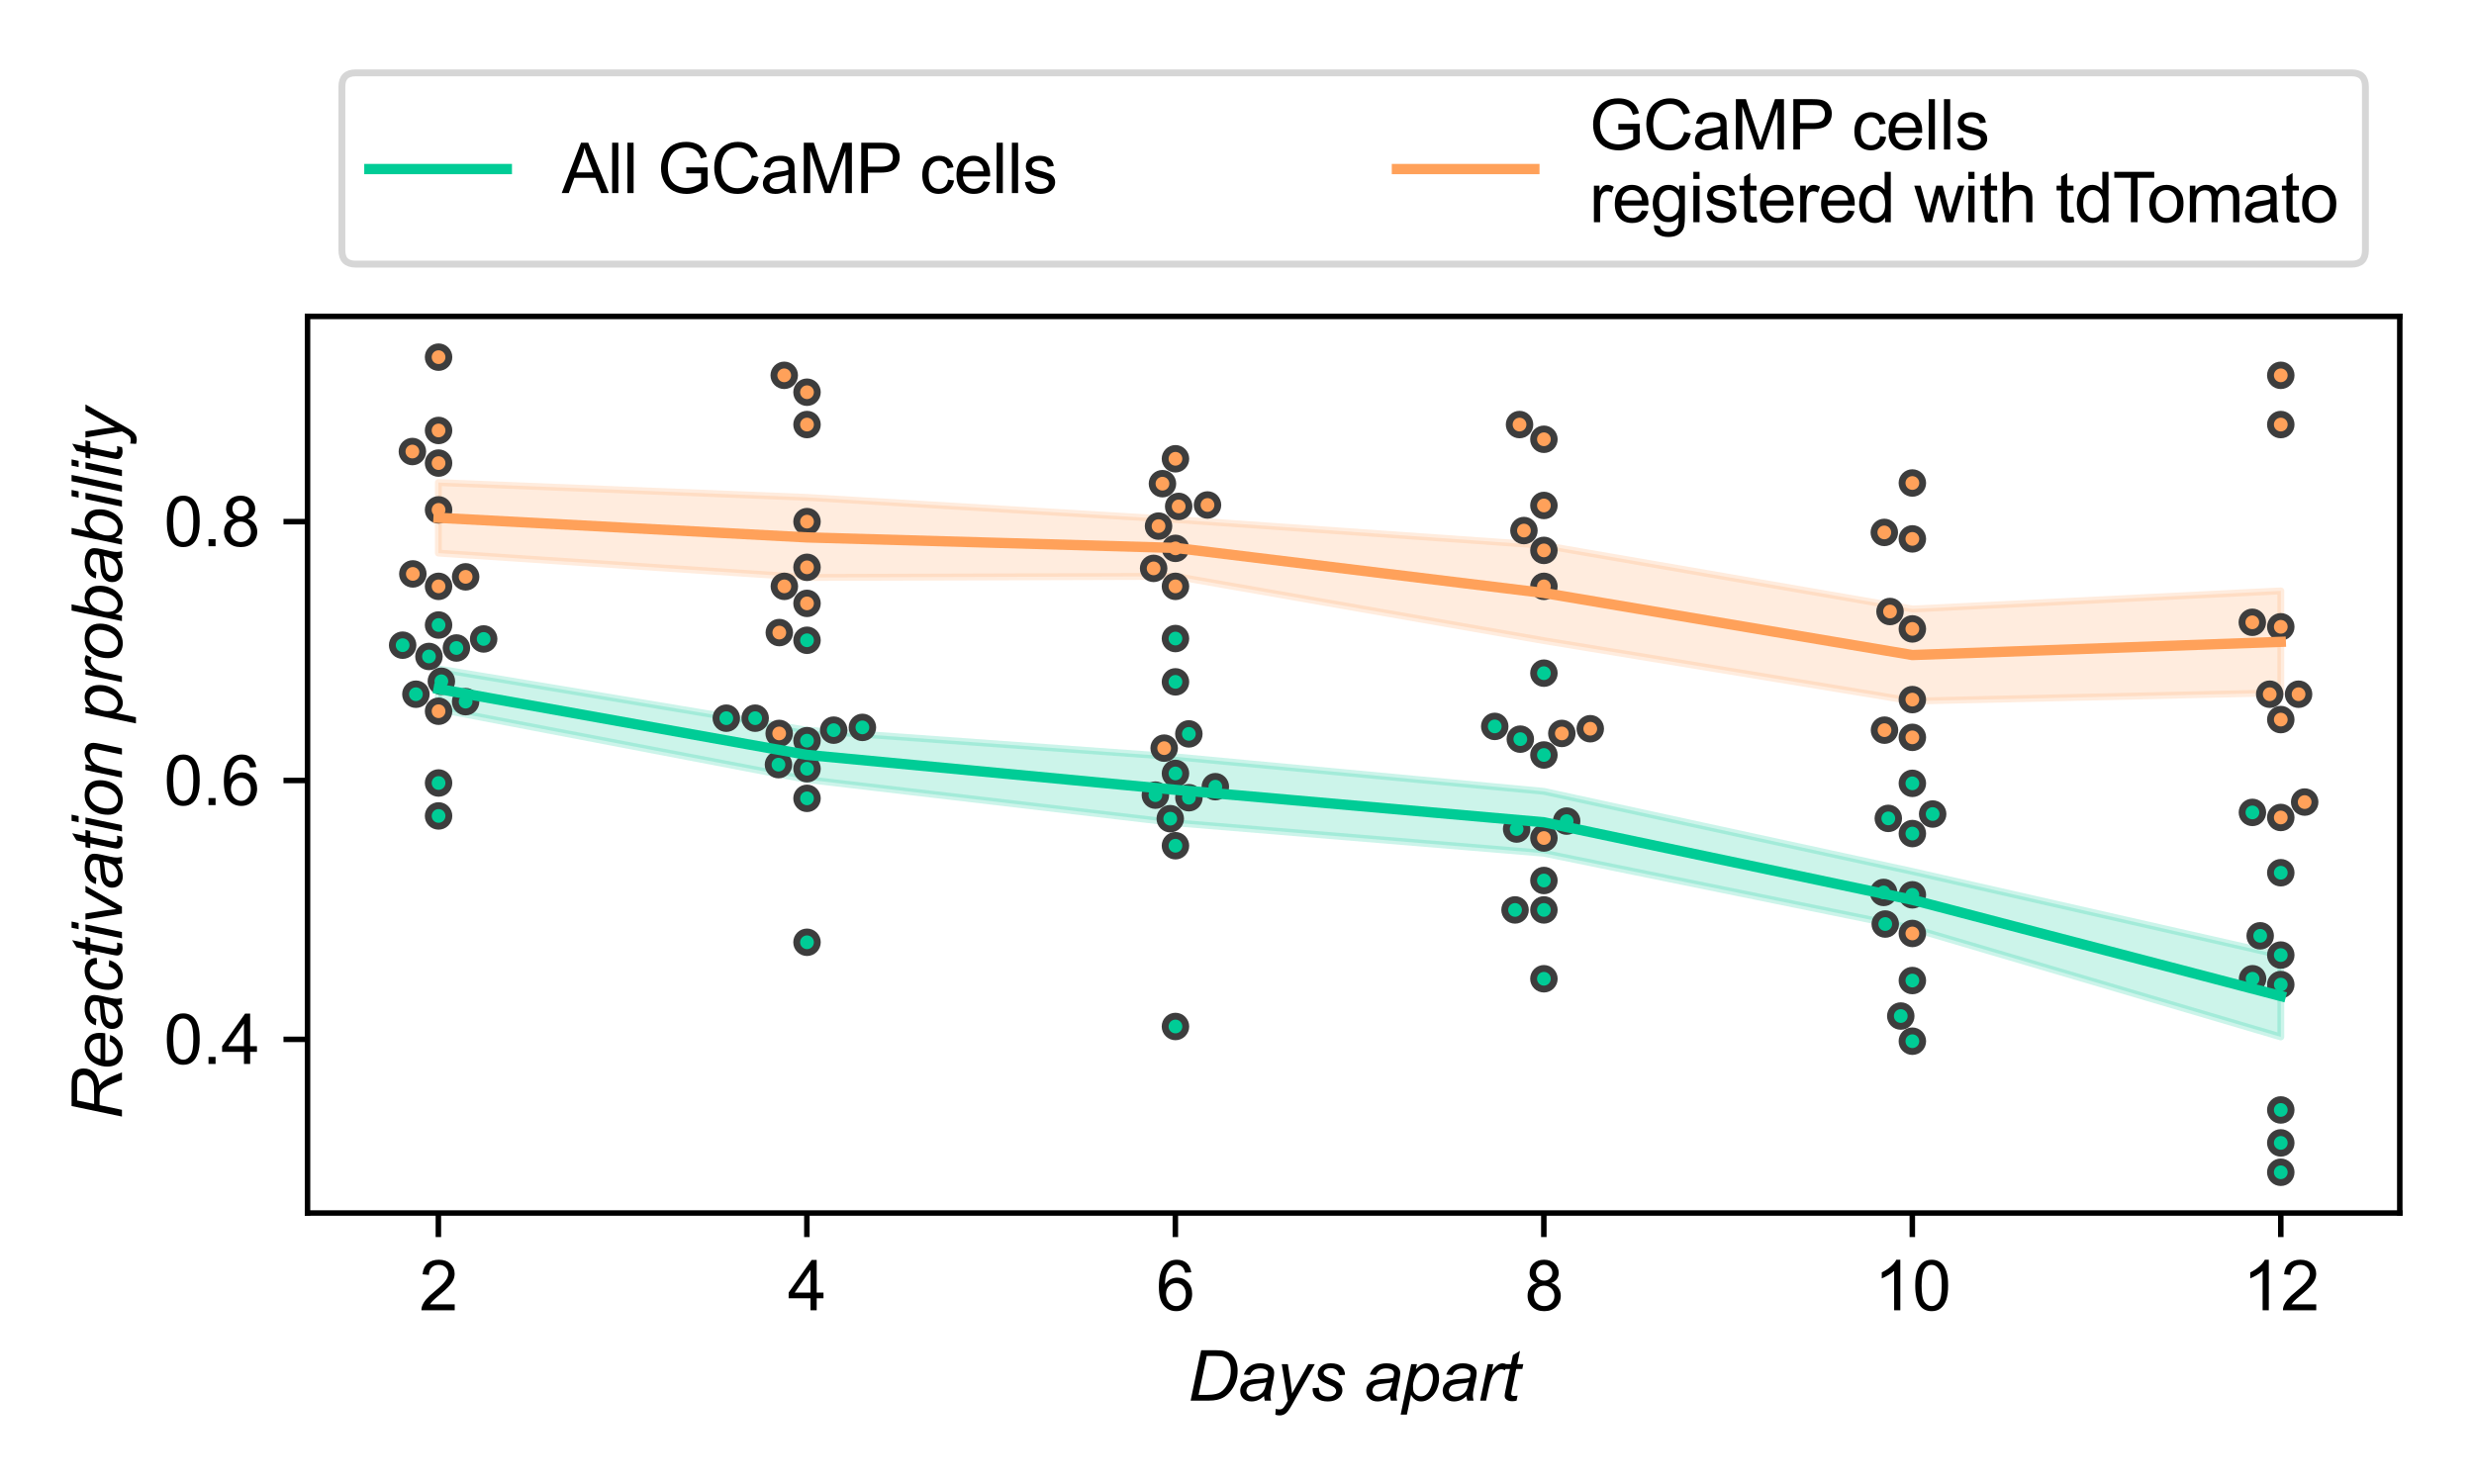 <?xml version="1.0" encoding="utf-8" standalone="no"?>
<!DOCTYPE svg PUBLIC "-//W3C//DTD SVG 1.1//EN"
  "http://www.w3.org/Graphics/SVG/1.1/DTD/svg11.dtd">
<svg xmlns:xlink="http://www.w3.org/1999/xlink" width="360pt" height="216pt" viewBox="0 0 360 216" xmlns="http://www.w3.org/2000/svg" version="1.1">
 <defs>
  <style type="text/css">*{stroke-linejoin: round; stroke-linecap: butt}</style>
 </defs>
 <g id="figure_1">
  <g id="patch_1">
   <path d="M 0 216 
L 360 216 
L 360 0 
L 0 0 
z
" style="fill: #ffffff"/>
  </g>
  <g id="axes_1">
   <g id="patch_2">
    <path d="M 44.75 176.56 
L 349.2 176.56 
L 349.2 46.053 
L 44.75 46.053 
z
" style="fill: #ffffff"/>
   </g>
   <g id="PolyCollection_1">
    <defs>
     <path id="m5d6a34b072" d="M 63.79 -118.649 
L 63.79 -112.79 
L 117.41 -102.536 
L 171.029 -96.237 
L 224.649 -91.809 
L 278.268 -80.891 
L 331.888 -65.073 
L 331.888 -76.97 
L 331.888 -76.97 
L 278.268 -89.161 
L 224.649 -100.816 
L 171.029 -105.843 
L 117.41 -109.712 
L 63.79 -118.649 
z
" style="stroke: #00cc96; stroke-opacity: 0.2"/>
    </defs>
    <g clip-path="url(#paea0cabdf3)">
     <use xlink:href="#m5d6a34b072" x="0" y="216" style="fill: #00cc96; fill-opacity: 0.2; stroke: #00cc96; stroke-opacity: 0.2"/>
    </g>
   </g>
   <g id="PolyCollection_2">
    <defs>
     <path id="mbd384e8438" d="M 63.79 -145.764 
L 63.79 -135.494 
L 117.41 -131.948 
L 171.029 -132.115 
L 224.649 -122.752 
L 278.268 -113.957 
L 331.888 -115.163 
L 331.888 -129.994 
L 331.888 -129.994 
L 278.268 -127.359 
L 224.649 -136.629 
L 171.029 -140.385 
L 117.41 -143.605 
L 63.79 -145.764 
z
" style="stroke: #ffa15a; stroke-opacity: 0.2"/>
    </defs>
    <g clip-path="url(#paea0cabdf3)">
     <use xlink:href="#mbd384e8438" x="0" y="216" style="fill: #ffa15a; fill-opacity: 0.2; stroke: #ffa15a; stroke-opacity: 0.2"/>
    </g>
   </g>
   <g id="matplotlib.axis_1">
    <g id="xtick_1">
     <g id="line2d_1">
      <defs>
       <path id="m34dd426701" d="M 0 0 
L 0 3.5 
" style="stroke: #000000; stroke-width: 0.8"/>
      </defs>
      <g>
       <use xlink:href="#m34dd426701" x="63.79" y="176.56" style="stroke: #000000; stroke-width: 0.8"/>
      </g>
     </g>
     <g id="text_1">
      <!-- 2 -->
      <g transform="translate(61.01 190.718) scale(0.1 -0.1)">
       <defs>
        <path id="ArialMT-32" d="M 3222 541 
L 3222 0 
L 194 0 
Q 188 203 259 391 
Q 375 700 629 1000 
Q 884 1300 1366 1694 
Q 2113 2306 2375 2664 
Q 2638 3022 2638 3341 
Q 2638 3675 2398 3904 
Q 2159 4134 1775 4134 
Q 1369 4134 1125 3890 
Q 881 3647 878 3216 
L 300 3275 
Q 359 3922 746 4261 
Q 1134 4600 1788 4600 
Q 2447 4600 2831 4234 
Q 3216 3869 3216 3328 
Q 3216 3053 3103 2787 
Q 2991 2522 2730 2228 
Q 2469 1934 1863 1422 
Q 1356 997 1212 845 
Q 1069 694 975 541 
L 3222 541 
z
" transform="scale(0.016)"/>
       </defs>
       <use xlink:href="#ArialMT-32"/>
      </g>
     </g>
    </g>
    <g id="xtick_2">
     <g id="line2d_2">
      <g>
       <use xlink:href="#m34dd426701" x="117.41" y="176.56" style="stroke: #000000; stroke-width: 0.8"/>
      </g>
     </g>
     <g id="text_2">
      <!-- 4 -->
      <g transform="translate(114.629 190.718) scale(0.1 -0.1)">
       <defs>
        <path id="ArialMT-34" d="M 2069 0 
L 2069 1097 
L 81 1097 
L 81 1613 
L 2172 4581 
L 2631 4581 
L 2631 1613 
L 3250 1613 
L 3250 1097 
L 2631 1097 
L 2631 0 
L 2069 0 
z
M 2069 1613 
L 2069 3678 
L 634 1613 
L 2069 1613 
z
" transform="scale(0.016)"/>
       </defs>
       <use xlink:href="#ArialMT-34"/>
      </g>
     </g>
    </g>
    <g id="xtick_3">
     <g id="line2d_3">
      <g>
       <use xlink:href="#m34dd426701" x="171.029" y="176.56" style="stroke: #000000; stroke-width: 0.8"/>
      </g>
     </g>
     <g id="text_3">
      <!-- 6 -->
      <g transform="translate(168.249 190.718) scale(0.1 -0.1)">
       <defs>
        <path id="ArialMT-36" d="M 3184 3459 
L 2625 3416 
Q 2550 3747 2413 3897 
Q 2184 4138 1850 4138 
Q 1581 4138 1378 3988 
Q 1113 3794 959 3422 
Q 806 3050 800 2363 
Q 1003 2672 1297 2822 
Q 1591 2972 1913 2972 
Q 2475 2972 2870 2558 
Q 3266 2144 3266 1488 
Q 3266 1056 3080 686 
Q 2894 316 2569 119 
Q 2244 -78 1831 -78 
Q 1128 -78 684 439 
Q 241 956 241 2144 
Q 241 3472 731 4075 
Q 1159 4600 1884 4600 
Q 2425 4600 2770 4297 
Q 3116 3994 3184 3459 
z
M 888 1484 
Q 888 1194 1011 928 
Q 1134 663 1356 523 
Q 1578 384 1822 384 
Q 2178 384 2434 671 
Q 2691 959 2691 1453 
Q 2691 1928 2437 2201 
Q 2184 2475 1800 2475 
Q 1419 2475 1153 2201 
Q 888 1928 888 1484 
z
" transform="scale(0.016)"/>
       </defs>
       <use xlink:href="#ArialMT-36"/>
      </g>
     </g>
    </g>
    <g id="xtick_4">
     <g id="line2d_4">
      <g>
       <use xlink:href="#m34dd426701" x="224.649" y="176.56" style="stroke: #000000; stroke-width: 0.8"/>
      </g>
     </g>
     <g id="text_4">
      <!-- 8 -->
      <g transform="translate(221.868 190.718) scale(0.1 -0.1)">
       <defs>
        <path id="ArialMT-38" d="M 1131 2484 
Q 781 2613 612 2850 
Q 444 3088 444 3419 
Q 444 3919 803 4259 
Q 1163 4600 1759 4600 
Q 2359 4600 2725 4251 
Q 3091 3903 3091 3403 
Q 3091 3084 2923 2848 
Q 2756 2613 2416 2484 
Q 2838 2347 3058 2040 
Q 3278 1734 3278 1309 
Q 3278 722 2862 322 
Q 2447 -78 1769 -78 
Q 1091 -78 675 323 
Q 259 725 259 1325 
Q 259 1772 486 2073 
Q 713 2375 1131 2484 
z
M 1019 3438 
Q 1019 3113 1228 2906 
Q 1438 2700 1772 2700 
Q 2097 2700 2305 2904 
Q 2513 3109 2513 3406 
Q 2513 3716 2298 3927 
Q 2084 4138 1766 4138 
Q 1444 4138 1231 3931 
Q 1019 3725 1019 3438 
z
M 838 1322 
Q 838 1081 952 856 
Q 1066 631 1291 507 
Q 1516 384 1775 384 
Q 2178 384 2440 643 
Q 2703 903 2703 1303 
Q 2703 1709 2433 1975 
Q 2163 2241 1756 2241 
Q 1359 2241 1098 1978 
Q 838 1716 838 1322 
z
" transform="scale(0.016)"/>
       </defs>
       <use xlink:href="#ArialMT-38"/>
      </g>
     </g>
    </g>
    <g id="xtick_5">
     <g id="line2d_5">
      <g>
       <use xlink:href="#m34dd426701" x="278.268" y="176.56" style="stroke: #000000; stroke-width: 0.8"/>
      </g>
     </g>
     <g id="text_5">
      <!-- 10 -->
      <g transform="translate(272.707 190.718) scale(0.1 -0.1)">
       <defs>
        <path id="ArialMT-31" d="M 2384 0 
L 1822 0 
L 1822 3584 
Q 1619 3391 1289 3197 
Q 959 3003 697 2906 
L 697 3450 
Q 1169 3672 1522 3987 
Q 1875 4303 2022 4600 
L 2384 4600 
L 2384 0 
z
" transform="scale(0.016)"/>
        <path id="ArialMT-30" d="M 266 2259 
Q 266 3072 433 3567 
Q 600 4063 929 4331 
Q 1259 4600 1759 4600 
Q 2128 4600 2406 4451 
Q 2684 4303 2865 4023 
Q 3047 3744 3150 3342 
Q 3253 2941 3253 2259 
Q 3253 1453 3087 958 
Q 2922 463 2592 192 
Q 2263 -78 1759 -78 
Q 1097 -78 719 397 
Q 266 969 266 2259 
z
M 844 2259 
Q 844 1131 1108 757 
Q 1372 384 1759 384 
Q 2147 384 2411 759 
Q 2675 1134 2675 2259 
Q 2675 3391 2411 3762 
Q 2147 4134 1753 4134 
Q 1366 4134 1134 3806 
Q 844 3388 844 2259 
z
" transform="scale(0.016)"/>
       </defs>
       <use xlink:href="#ArialMT-31"/>
       <use xlink:href="#ArialMT-30" x="55.615"/>
      </g>
     </g>
    </g>
    <g id="xtick_6">
     <g id="line2d_6">
      <g>
       <use xlink:href="#m34dd426701" x="331.888" y="176.56" style="stroke: #000000; stroke-width: 0.8"/>
      </g>
     </g>
     <g id="text_6">
      <!-- 12 -->
      <g transform="translate(326.327 190.718) scale(0.1 -0.1)">
       <use xlink:href="#ArialMT-31"/>
       <use xlink:href="#ArialMT-32" x="55.615"/>
      </g>
     </g>
    </g>
    <g id="text_7">
     <!-- Days apart -->
     <g transform="translate(172.799 203.863) scale(0.1 -0.1)">
      <defs>
       <path id="Arial-ItalicMT-44" d="M 284 0 
L 1241 4581 
L 2622 4581 
Q 3119 4581 3381 4509 
Q 3756 4413 4022 4164 
Q 4288 3916 4422 3544 
Q 4556 3172 4556 2709 
Q 4556 2156 4389 1701 
Q 4222 1247 3951 901 
Q 3681 556 3386 361 
Q 3091 166 2688 72 
Q 2381 0 1934 0 
L 284 0 
z
M 1006 519 
L 1731 519 
Q 2222 519 2603 609 
Q 2841 666 3009 775 
Q 3231 916 3413 1147 
Q 3650 1453 3792 1845 
Q 3934 2238 3934 2738 
Q 3934 3294 3740 3592 
Q 3547 3891 3247 3988 
Q 3025 4059 2556 4059 
L 1747 4059 
L 1006 519 
z
" transform="scale(0.016)"/>
       <path id="Arial-ItalicMT-61" d="M 2450 413 
Q 2156 159 1884 42 
Q 1613 -75 1303 -75 
Q 844 -75 562 195 
Q 281 466 281 888 
Q 281 1166 407 1380 
Q 534 1594 743 1723 
Q 953 1853 1256 1909 
Q 1447 1947 1980 1969 
Q 2513 1991 2744 2081 
Q 2809 2313 2809 2466 
Q 2809 2663 2666 2775 
Q 2469 2931 2091 2931 
Q 1734 2931 1507 2773 
Q 1281 2616 1178 2325 
L 606 2375 
Q 781 2869 1161 3131 
Q 1541 3394 2119 3394 
Q 2734 3394 3094 3100 
Q 3369 2881 3369 2531 
Q 3369 2266 3291 1916 
L 3106 1091 
Q 3019 697 3019 450 
Q 3019 294 3088 0 
L 2516 0 
Q 2469 163 2450 413 
z
M 2659 1681 
Q 2541 1634 2405 1609 
Q 2269 1584 1950 1556 
Q 1456 1513 1253 1445 
Q 1050 1378 947 1231 
Q 844 1084 844 906 
Q 844 669 1008 516 
Q 1172 363 1475 363 
Q 1756 363 2015 511 
Q 2275 659 2425 925 
Q 2575 1191 2659 1681 
z
" transform="scale(0.016)"/>
       <path id="Arial-ItalicMT-79" d="M 0 -1281 
L 34 -750 
Q 209 -800 375 -800 
Q 547 -800 653 -722 
Q 791 -619 953 -334 
L 1134 -9 
L 581 3319 
L 1138 3319 
L 1388 1641 
Q 1463 1144 1516 647 
L 3000 3319 
L 3591 3319 
L 1475 -441 
Q 1169 -991 931 -1169 
Q 694 -1347 384 -1347 
Q 188 -1347 0 -1281 
z
" transform="scale(0.016)"/>
       <path id="Arial-ItalicMT-73" d="M 266 1134 
L 831 1169 
Q 831 925 906 753 
Q 981 581 1182 472 
Q 1384 363 1653 363 
Q 2028 363 2215 513 
Q 2403 663 2403 866 
Q 2403 1013 2291 1144 
Q 2175 1275 1726 1467 
Q 1278 1659 1153 1738 
Q 944 1866 837 2039 
Q 731 2213 731 2438 
Q 731 2831 1043 3112 
Q 1356 3394 1919 3394 
Q 2544 3394 2870 3105 
Q 3197 2816 3209 2344 
L 2656 2306 
Q 2644 2606 2444 2781 
Q 2244 2956 1878 2956 
Q 1584 2956 1421 2822 
Q 1259 2688 1259 2531 
Q 1259 2375 1400 2256 
Q 1494 2175 1884 2006 
Q 2534 1725 2703 1563 
Q 2972 1303 2972 931 
Q 2972 684 2820 446 
Q 2669 209 2358 67 
Q 2047 -75 1625 -75 
Q 1050 -75 647 209 
Q 244 494 266 1134 
z
" transform="scale(0.016)"/>
       <path id="Arial-ItalicMT-20" transform="scale(0.016)"/>
       <path id="Arial-ItalicMT-70" d="M -66 -1272 
L 894 3319 
L 1416 3319 
L 1319 2856 
Q 1609 3159 1839 3276 
Q 2069 3394 2325 3394 
Q 2800 3394 3112 3048 
Q 3425 2703 3425 2059 
Q 3425 1541 3253 1114 
Q 3081 688 2831 428 
Q 2581 169 2325 47 
Q 2069 -75 1800 -75 
Q 1203 -75 875 531 
L 500 -1272 
L -66 -1272 
z
M 1053 1356 
Q 1053 984 1106 841 
Q 1184 638 1362 513 
Q 1541 388 1775 388 
Q 2263 388 2563 936 
Q 2863 1484 2863 2056 
Q 2863 2478 2661 2708 
Q 2459 2938 2159 2938 
Q 1944 2938 1759 2823 
Q 1575 2709 1417 2482 
Q 1259 2256 1156 1928 
Q 1053 1600 1053 1356 
z
" transform="scale(0.016)"/>
       <path id="Arial-ItalicMT-72" d="M 213 0 
L 906 3319 
L 1406 3319 
L 1266 2641 
Q 1522 3025 1767 3209 
Q 2013 3394 2269 3394 
Q 2438 3394 2684 3272 
L 2453 2747 
Q 2306 2853 2131 2853 
Q 1834 2853 1521 2522 
Q 1209 2191 1031 1331 
L 750 0 
L 213 0 
z
" transform="scale(0.016)"/>
       <path id="Arial-ItalicMT-74" d="M 1534 459 
L 1441 -3 
Q 1238 -56 1047 -56 
Q 709 -56 509 109 
Q 359 234 359 450 
Q 359 559 441 953 
L 844 2881 
L 397 2881 
L 488 3319 
L 934 3319 
L 1106 4134 
L 1753 4525 
L 1500 3319 
L 2056 3319 
L 1963 2881 
L 1409 2881 
L 1025 1047 
Q 953 697 953 628 
Q 953 528 1011 475 
Q 1069 422 1200 422 
Q 1388 422 1534 459 
z
" transform="scale(0.016)"/>
      </defs>
      <use xlink:href="#Arial-ItalicMT-44"/>
      <use xlink:href="#Arial-ItalicMT-61" x="72.217"/>
      <use xlink:href="#Arial-ItalicMT-79" x="127.832"/>
      <use xlink:href="#Arial-ItalicMT-73" x="177.832"/>
      <use xlink:href="#Arial-ItalicMT-20" x="227.832"/>
      <use xlink:href="#Arial-ItalicMT-61" x="255.615"/>
      <use xlink:href="#Arial-ItalicMT-70" x="311.23"/>
      <use xlink:href="#Arial-ItalicMT-61" x="366.846"/>
      <use xlink:href="#Arial-ItalicMT-72" x="422.461"/>
      <use xlink:href="#Arial-ItalicMT-74" x="455.762"/>
     </g>
    </g>
   </g>
   <g id="matplotlib.axis_2">
    <g id="ytick_1">
     <g id="line2d_7">
      <defs>
       <path id="ma354100391" d="M 0 0 
L -3.5 0 
" style="stroke: #000000; stroke-width: 0.8"/>
      </defs>
      <g>
       <use xlink:href="#ma354100391" x="44.75" y="151.28" style="stroke: #000000; stroke-width: 0.8"/>
      </g>
     </g>
     <g id="text_8">
      <!-- 0.4 -->
      <g transform="translate(23.85 154.859) scale(0.1 -0.1)">
       <defs>
        <path id="ArialMT-2e" d="M 581 0 
L 581 641 
L 1222 641 
L 1222 0 
L 581 0 
z
" transform="scale(0.016)"/>
       </defs>
       <use xlink:href="#ArialMT-30"/>
       <use xlink:href="#ArialMT-2e" x="55.615"/>
       <use xlink:href="#ArialMT-34" x="83.398"/>
      </g>
     </g>
    </g>
    <g id="ytick_2">
     <g id="line2d_8">
      <g>
       <use xlink:href="#ma354100391" x="44.75" y="113.603" style="stroke: #000000; stroke-width: 0.8"/>
      </g>
     </g>
     <g id="text_9">
      <!-- 0.6 -->
      <g transform="translate(23.85 117.182) scale(0.1 -0.1)">
       <use xlink:href="#ArialMT-30"/>
       <use xlink:href="#ArialMT-2e" x="55.615"/>
       <use xlink:href="#ArialMT-36" x="83.398"/>
      </g>
     </g>
    </g>
    <g id="ytick_3">
     <g id="line2d_9">
      <g>
       <use xlink:href="#ma354100391" x="44.75" y="75.926" style="stroke: #000000; stroke-width: 0.8"/>
      </g>
     </g>
     <g id="text_10">
      <!-- 0.8 -->
      <g transform="translate(23.85 79.505) scale(0.1 -0.1)">
       <use xlink:href="#ArialMT-30"/>
       <use xlink:href="#ArialMT-2e" x="55.615"/>
       <use xlink:href="#ArialMT-38" x="83.398"/>
      </g>
     </g>
    </g>
    <g id="text_11">
     <!-- Reactivation probability -->
     <g transform="translate(17.745 162.998) rotate(-90) scale(0.1 -0.1)">
      <defs>
       <path id="Arial-ItalicMT-52" d="M 300 0 
L 1259 4581 
L 3181 4581 
Q 3750 4581 4044 4486 
Q 4338 4391 4505 4128 
Q 4672 3866 4672 3466 
Q 4672 2906 4306 2537 
Q 3941 2169 3125 2059 
Q 3375 1875 3503 1697 
Q 3791 1294 3966 863 
L 4316 0 
L 3631 0 
L 3303 853 
Q 3125 1316 2897 1653 
Q 2741 1888 2578 1961 
Q 2416 2034 2050 2034 
L 1338 2034 
L 913 0 
L 300 0 
z
M 1441 2531 
L 2288 2531 
Q 2875 2531 3053 2547 
Q 3400 2581 3622 2703 
Q 3844 2825 3966 3031 
Q 4088 3238 4088 3475 
Q 4088 3675 3997 3823 
Q 3906 3972 3759 4025 
Q 3613 4078 3259 4078 
L 1766 4078 
L 1441 2531 
z
" transform="scale(0.016)"/>
       <path id="Arial-ItalicMT-65" d="M 2650 1128 
L 3200 1072 
Q 3081 663 2654 294 
Q 2228 -75 1638 -75 
Q 1269 -75 961 95 
Q 653 266 492 591 
Q 331 916 331 1331 
Q 331 1875 582 2386 
Q 834 2897 1234 3145 
Q 1634 3394 2100 3394 
Q 2694 3394 3048 3025 
Q 3403 2656 3403 2019 
Q 3403 1775 3359 1519 
L 916 1519 
Q 903 1422 903 1344 
Q 903 878 1117 633 
Q 1331 388 1641 388 
Q 1931 388 2212 578 
Q 2494 769 2650 1128 
z
M 1006 1950 
L 2869 1950 
Q 2872 2038 2872 2075 
Q 2872 2500 2659 2726 
Q 2447 2953 2113 2953 
Q 1750 2953 1451 2703 
Q 1153 2453 1006 1950 
z
" transform="scale(0.016)"/>
       <path id="Arial-ItalicMT-63" d="M 2503 1209 
L 3069 1150 
Q 2856 528 2464 226 
Q 2072 -75 1572 -75 
Q 1031 -75 695 275 
Q 359 625 359 1253 
Q 359 1797 575 2322 
Q 791 2847 1192 3120 
Q 1594 3394 2109 3394 
Q 2644 3394 2956 3092 
Q 3269 2791 3269 2294 
L 2713 2256 
Q 2709 2572 2529 2750 
Q 2350 2928 2056 2928 
Q 1716 2928 1466 2712 
Q 1216 2497 1073 2058 
Q 931 1619 931 1213 
Q 931 788 1118 575 
Q 1306 363 1581 363 
Q 1856 363 2107 572 
Q 2359 781 2503 1209 
z
" transform="scale(0.016)"/>
       <path id="Arial-ItalicMT-69" d="M 1016 3941 
L 1150 4581 
L 1713 4581 
L 1578 3941 
L 1016 3941 
z
M 191 0 
L 884 3319 
L 1450 3319 
L 756 0 
L 191 0 
z
" transform="scale(0.016)"/>
       <path id="Arial-ItalicMT-76" d="M 1050 0 
L 506 3319 
L 1056 3319 
L 1341 1491 
Q 1388 1191 1456 513 
Q 1619 866 1872 1322 
L 2981 3319 
L 3578 3319 
L 1678 0 
L 1050 0 
z
" transform="scale(0.016)"/>
       <path id="Arial-ItalicMT-6f" d="M 313 1259 
Q 313 2231 884 2869 
Q 1356 3394 2122 3394 
Q 2722 3394 3089 3019 
Q 3456 2644 3456 2006 
Q 3456 1434 3225 942 
Q 2994 450 2567 187 
Q 2141 -75 1669 -75 
Q 1281 -75 964 90 
Q 647 256 480 559 
Q 313 863 313 1259 
z
M 878 1316 
Q 878 847 1103 605 
Q 1328 363 1675 363 
Q 1856 363 2034 436 
Q 2213 509 2366 659 
Q 2519 809 2626 1001 
Q 2734 1194 2800 1416 
Q 2897 1725 2897 2009 
Q 2897 2459 2670 2707 
Q 2444 2956 2100 2956 
Q 1834 2956 1615 2829 
Q 1397 2703 1220 2459 
Q 1044 2216 961 1892 
Q 878 1569 878 1316 
z
" transform="scale(0.016)"/>
       <path id="Arial-ItalicMT-6e" d="M 213 0 
L 906 3319 
L 1419 3319 
L 1297 2741 
Q 1631 3081 1922 3237 
Q 2213 3394 2516 3394 
Q 2919 3394 3148 3175 
Q 3378 2956 3378 2591 
Q 3378 2406 3297 2009 
L 2875 0 
L 2309 0 
L 2750 2103 
Q 2816 2409 2816 2556 
Q 2816 2722 2702 2825 
Q 2588 2928 2372 2928 
Q 1938 2928 1598 2615 
Q 1259 2303 1100 1544 
L 778 0 
L 213 0 
z
" transform="scale(0.016)"/>
       <path id="Arial-ItalicMT-62" d="M 213 0 
L 1169 4581 
L 1734 4581 
L 1394 2944 
Q 1663 3191 1881 3292 
Q 2100 3394 2338 3394 
Q 2803 3394 3114 3047 
Q 3425 2700 3425 2038 
Q 3425 1597 3300 1231 
Q 3175 866 2990 617 
Q 2806 369 2609 220 
Q 2413 72 2206 -1 
Q 2000 -75 1809 -75 
Q 1481 -75 1231 98 
Q 981 272 841 628 
L 709 0 
L 213 0 
z
M 1050 1363 
L 1047 1256 
Q 1047 831 1250 609 
Q 1453 388 1756 388 
Q 2053 388 2301 595 
Q 2550 803 2709 1243 
Q 2869 1684 2869 2056 
Q 2869 2475 2667 2706 
Q 2466 2938 2169 2938 
Q 1863 2938 1606 2702 
Q 1350 2466 1178 1975 
Q 1050 1609 1050 1363 
z
" transform="scale(0.016)"/>
       <path id="Arial-ItalicMT-6c" d="M 169 0 
L 1125 4581 
L 1691 4581 
L 734 0 
L 169 0 
z
" transform="scale(0.016)"/>
      </defs>
      <use xlink:href="#Arial-ItalicMT-52"/>
      <use xlink:href="#Arial-ItalicMT-65" x="72.217"/>
      <use xlink:href="#Arial-ItalicMT-61" x="127.832"/>
      <use xlink:href="#Arial-ItalicMT-63" x="183.447"/>
      <use xlink:href="#Arial-ItalicMT-74" x="233.447"/>
      <use xlink:href="#Arial-ItalicMT-69" x="261.23"/>
      <use xlink:href="#Arial-ItalicMT-76" x="283.447"/>
      <use xlink:href="#Arial-ItalicMT-61" x="333.447"/>
      <use xlink:href="#Arial-ItalicMT-74" x="389.062"/>
      <use xlink:href="#Arial-ItalicMT-69" x="416.846"/>
      <use xlink:href="#Arial-ItalicMT-6f" x="439.062"/>
      <use xlink:href="#Arial-ItalicMT-6e" x="494.678"/>
      <use xlink:href="#Arial-ItalicMT-20" x="550.293"/>
      <use xlink:href="#Arial-ItalicMT-70" x="578.076"/>
      <use xlink:href="#Arial-ItalicMT-72" x="633.691"/>
      <use xlink:href="#Arial-ItalicMT-6f" x="666.992"/>
      <use xlink:href="#Arial-ItalicMT-62" x="722.607"/>
      <use xlink:href="#Arial-ItalicMT-61" x="778.223"/>
      <use xlink:href="#Arial-ItalicMT-62" x="833.838"/>
      <use xlink:href="#Arial-ItalicMT-69" x="889.453"/>
      <use xlink:href="#Arial-ItalicMT-6c" x="911.67"/>
      <use xlink:href="#Arial-ItalicMT-69" x="933.887"/>
      <use xlink:href="#Arial-ItalicMT-74" x="956.104"/>
      <use xlink:href="#Arial-ItalicMT-79" x="983.887"/>
     </g>
    </g>
   </g>
   <g id="patch_3">
    <path d="M 44.75 176.56 
L 44.75 46.053 
" style="fill: none; stroke: #000000; stroke-width: 0.8; stroke-linejoin: miter; stroke-linecap: square"/>
   </g>
   <g id="patch_4">
    <path d="M 349.2 176.56 
L 349.2 46.053 
" style="fill: none; stroke: #000000; stroke-width: 0.8; stroke-linejoin: miter; stroke-linecap: square"/>
   </g>
   <g id="patch_5">
    <path d="M 44.75 176.56 
L 349.2 176.56 
" style="fill: none; stroke: #000000; stroke-width: 0.8; stroke-linejoin: miter; stroke-linecap: square"/>
   </g>
   <g id="patch_6">
    <path d="M 44.75 46.053 
L 349.2 46.053 
" style="fill: none; stroke: #000000; stroke-width: 0.8; stroke-linejoin: miter; stroke-linecap: square"/>
   </g>
   <g id="PathCollection_1">
    <defs>
     <path id="C0_0_9c5123ee82" d="M 0 1.5 
C 0.398 1.5 0.779 1.342 1.061 1.061 
C 1.342 0.779 1.5 0.398 1.5 -0 
C 1.5 -0.398 1.342 -0.779 1.061 -1.061 
C 0.779 -1.342 0.398 -1.5 0 -1.5 
C -0.398 -1.5 -0.779 -1.342 -1.061 -1.061 
C -1.342 -0.779 -1.5 -0.398 -1.5 0 
C -1.5 0.398 -1.342 0.779 -1.061 1.061 
C -0.779 1.342 -0.398 1.5 0 1.5 
z
"/>
    </defs>
    <g clip-path="url(#paea0cabdf3)">
     <use xlink:href="#C0_0_9c5123ee82" x="70.379" y="93.001" style="fill: #00cc96; stroke: #3d3d3d"/>
    </g>
    <g clip-path="url(#paea0cabdf3)">
     <use xlink:href="#C0_0_9c5123ee82" x="62.418" y="95.55" style="fill: #00cc96; stroke: #3d3d3d"/>
    </g>
    <g clip-path="url(#paea0cabdf3)">
     <use xlink:href="#C0_0_9c5123ee82" x="66.413" y="94.316" style="fill: #00cc96; stroke: #3d3d3d"/>
    </g>
    <g clip-path="url(#paea0cabdf3)">
     <use xlink:href="#C0_0_9c5123ee82" x="63.817" y="90.973" style="fill: #00cc96; stroke: #3d3d3d"/>
    </g>
    <g clip-path="url(#paea0cabdf3)">
     <use xlink:href="#C0_0_9c5123ee82" x="63.817" y="118.761" style="fill: #00cc96; stroke: #3d3d3d"/>
    </g>
    <g clip-path="url(#paea0cabdf3)">
     <use xlink:href="#C0_0_9c5123ee82" x="63.817" y="113.967" style="fill: #00cc96; stroke: #3d3d3d"/>
    </g>
    <g clip-path="url(#paea0cabdf3)">
     <use xlink:href="#C0_0_9c5123ee82" x="58.589" y="93.908" style="fill: #00cc96; stroke: #3d3d3d"/>
    </g>
    <g clip-path="url(#paea0cabdf3)">
     <use xlink:href="#C0_0_9c5123ee82" x="64.224" y="99.161" style="fill: #00cc96; stroke: #3d3d3d"/>
    </g>
    <g clip-path="url(#paea0cabdf3)">
     <use xlink:href="#C0_0_9c5123ee82" x="67.754" y="102.127" style="fill: #00cc96; stroke: #3d3d3d"/>
    </g>
    <g clip-path="url(#paea0cabdf3)">
     <use xlink:href="#C0_0_9c5123ee82" x="60.519" y="101.044" style="fill: #00cc96; stroke: #3d3d3d"/>
    </g>
    <g clip-path="url(#paea0cabdf3)">
     <use xlink:href="#C0_0_9c5123ee82" x="63.817" y="74.214" style="fill: #ffa15a; stroke: #3d3d3d"/>
    </g>
    <g clip-path="url(#paea0cabdf3)">
     <use xlink:href="#C0_0_9c5123ee82" x="63.817" y="85.345" style="fill: #ffa15a; stroke: #3d3d3d"/>
    </g>
    <g clip-path="url(#paea0cabdf3)">
     <use xlink:href="#C0_0_9c5123ee82" x="63.817" y="62.655" style="fill: #ffa15a; stroke: #3d3d3d"/>
    </g>
    <g clip-path="url(#paea0cabdf3)">
     <use xlink:href="#C0_0_9c5123ee82" x="63.817" y="67.404" style="fill: #ffa15a; stroke: #3d3d3d"/>
    </g>
    <g clip-path="url(#paea0cabdf3)">
     <use xlink:href="#C0_0_9c5123ee82" x="60.073" y="83.534" style="fill: #ffa15a; stroke: #3d3d3d"/>
    </g>
    <g clip-path="url(#paea0cabdf3)">
     <use xlink:href="#C0_0_9c5123ee82" x="60.007" y="65.722" style="fill: #ffa15a; stroke: #3d3d3d"/>
    </g>
    <g clip-path="url(#paea0cabdf3)">
     <use xlink:href="#C0_0_9c5123ee82" x="63.817" y="103.52" style="fill: #ffa15a; stroke: #3d3d3d"/>
    </g>
    <g clip-path="url(#paea0cabdf3)">
     <use xlink:href="#C0_0_9c5123ee82" x="63.817" y="51.986" style="fill: #ffa15a; stroke: #3d3d3d"/>
    </g>
    <g clip-path="url(#paea0cabdf3)">
     <use xlink:href="#C0_0_9c5123ee82" x="67.757" y="83.96" style="fill: #ffa15a; stroke: #3d3d3d"/>
    </g>
   </g>
   <g id="PathCollection_2">
    <defs>
     <path id="C1_0_6a901a2331" d="M 0 1.5 
C 0.398 1.5 0.779 1.342 1.061 1.061 
C 1.342 0.779 1.5 0.398 1.5 -0 
C 1.5 -0.398 1.342 -0.779 1.061 -1.061 
C 0.779 -1.342 0.398 -1.5 0 -1.5 
C -0.398 -1.5 -0.779 -1.342 -1.061 -1.061 
C -1.342 -0.779 -1.5 -0.398 -1.5 0 
C -1.5 0.398 -1.342 0.779 -1.061 1.061 
C -0.779 1.342 -0.398 1.5 0 1.5 
z
"/>
    </defs>
    <g clip-path="url(#paea0cabdf3)">
     <use xlink:href="#C1_0_6a901a2331" x="121.312" y="106.277" style="fill: #00cc96; stroke: #3d3d3d"/>
    </g>
    <g clip-path="url(#paea0cabdf3)">
     <use xlink:href="#C1_0_6a901a2331" x="125.491" y="105.875" style="fill: #00cc96; stroke: #3d3d3d"/>
    </g>
    <g clip-path="url(#paea0cabdf3)">
     <use xlink:href="#C1_0_6a901a2331" x="117.431" y="107.807" style="fill: #00cc96; stroke: #3d3d3d"/>
    </g>
    <g clip-path="url(#paea0cabdf3)">
     <use xlink:href="#C1_0_6a901a2331" x="117.431" y="93.195" style="fill: #00cc96; stroke: #3d3d3d"/>
    </g>
    <g clip-path="url(#paea0cabdf3)">
     <use xlink:href="#C1_0_6a901a2331" x="117.431" y="137.151" style="fill: #00cc96; stroke: #3d3d3d"/>
    </g>
    <g clip-path="url(#paea0cabdf3)">
     <use xlink:href="#C1_0_6a901a2331" x="117.431" y="116.202" style="fill: #00cc96; stroke: #3d3d3d"/>
    </g>
    <g clip-path="url(#paea0cabdf3)">
     <use xlink:href="#C1_0_6a901a2331" x="105.686" y="104.533" style="fill: #00cc96; stroke: #3d3d3d"/>
    </g>
    <g clip-path="url(#paea0cabdf3)">
     <use xlink:href="#C1_0_6a901a2331" x="109.886" y="104.533" style="fill: #00cc96; stroke: #3d3d3d"/>
    </g>
    <g clip-path="url(#paea0cabdf3)">
     <use xlink:href="#C1_0_6a901a2331" x="113.278" y="111.296" style="fill: #00cc96; stroke: #3d3d3d"/>
    </g>
    <g clip-path="url(#paea0cabdf3)">
     <use xlink:href="#C1_0_6a901a2331" x="117.431" y="111.892" style="fill: #00cc96; stroke: #3d3d3d"/>
    </g>
    <g clip-path="url(#paea0cabdf3)">
     <use xlink:href="#C1_0_6a901a2331" x="113.4" y="92.073" style="fill: #ffa15a; stroke: #3d3d3d"/>
    </g>
    <g clip-path="url(#paea0cabdf3)">
     <use xlink:href="#C1_0_6a901a2331" x="113.38" y="106.753" style="fill: #ffa15a; stroke: #3d3d3d"/>
    </g>
    <g clip-path="url(#paea0cabdf3)">
     <use xlink:href="#C1_0_6a901a2331" x="114.117" y="54.63" style="fill: #ffa15a; stroke: #3d3d3d"/>
    </g>
    <g clip-path="url(#paea0cabdf3)">
     <use xlink:href="#C1_0_6a901a2331" x="117.431" y="61.797" style="fill: #ffa15a; stroke: #3d3d3d"/>
    </g>
    <g clip-path="url(#paea0cabdf3)">
     <use xlink:href="#C1_0_6a901a2331" x="114.135" y="85.345" style="fill: #ffa15a; stroke: #3d3d3d"/>
    </g>
    <g clip-path="url(#paea0cabdf3)">
     <use xlink:href="#C1_0_6a901a2331" x="117.431" y="75.926" style="fill: #ffa15a; stroke: #3d3d3d"/>
    </g>
    <g clip-path="url(#paea0cabdf3)">
     <use xlink:href="#C1_0_6a901a2331" x="117.431" y="87.824" style="fill: #ffa15a; stroke: #3d3d3d"/>
    </g>
    <g clip-path="url(#paea0cabdf3)">
     <use xlink:href="#C1_0_6a901a2331" x="117.431" y="57.088" style="fill: #ffa15a; stroke: #3d3d3d"/>
    </g>
    <g clip-path="url(#paea0cabdf3)">
     <use xlink:href="#C1_0_6a901a2331" x="117.431" y="82.575" style="fill: #ffa15a; stroke: #3d3d3d"/>
    </g>
   </g>
   <g id="PathCollection_3">
    <defs>
     <path id="C2_0_60dbe09fde" d="M 0 1.5 
C 0.398 1.5 0.779 1.342 1.061 1.061 
C 1.342 0.779 1.5 0.398 1.5 -0 
C 1.5 -0.398 1.342 -0.779 1.061 -1.061 
C 0.779 -1.342 0.398 -1.5 0 -1.5 
C -0.398 -1.5 -0.779 -1.342 -1.061 -1.061 
C -1.342 -0.779 -1.5 -0.398 -1.5 0 
C -1.5 0.398 -1.342 0.779 -1.061 1.061 
C -0.779 1.342 -0.398 1.5 0 1.5 
z
"/>
    </defs>
    <g clip-path="url(#paea0cabdf3)">
     <use xlink:href="#C2_0_60dbe09fde" x="172.994" y="106.82" style="fill: #00cc96; stroke: #3d3d3d"/>
    </g>
    <g clip-path="url(#paea0cabdf3)">
     <use xlink:href="#C2_0_60dbe09fde" x="170.288" y="119.163" style="fill: #00cc96; stroke: #3d3d3d"/>
    </g>
    <g clip-path="url(#paea0cabdf3)">
     <use xlink:href="#C2_0_60dbe09fde" x="176.848" y="114.505" style="fill: #00cc96; stroke: #3d3d3d"/>
    </g>
    <g clip-path="url(#paea0cabdf3)">
     <use xlink:href="#C2_0_60dbe09fde" x="171.045" y="99.246" style="fill: #00cc96; stroke: #3d3d3d"/>
    </g>
    <g clip-path="url(#paea0cabdf3)">
     <use xlink:href="#C2_0_60dbe09fde" x="171.045" y="149.408" style="fill: #00cc96; stroke: #3d3d3d"/>
    </g>
    <g clip-path="url(#paea0cabdf3)">
     <use xlink:href="#C2_0_60dbe09fde" x="171.045" y="123.097" style="fill: #00cc96; stroke: #3d3d3d"/>
    </g>
    <g clip-path="url(#paea0cabdf3)">
     <use xlink:href="#C2_0_60dbe09fde" x="171.045" y="112.575" style="fill: #00cc96; stroke: #3d3d3d"/>
    </g>
    <g clip-path="url(#paea0cabdf3)">
     <use xlink:href="#C2_0_60dbe09fde" x="173.001" y="116.109" style="fill: #00cc96; stroke: #3d3d3d"/>
    </g>
    <g clip-path="url(#paea0cabdf3)">
     <use xlink:href="#C2_0_60dbe09fde" x="168.125" y="115.734" style="fill: #00cc96; stroke: #3d3d3d"/>
    </g>
    <g clip-path="url(#paea0cabdf3)">
     <use xlink:href="#C2_0_60dbe09fde" x="171.045" y="92.942" style="fill: #00cc96; stroke: #3d3d3d"/>
    </g>
    <g clip-path="url(#paea0cabdf3)">
     <use xlink:href="#C2_0_60dbe09fde" x="168.583" y="76.576" style="fill: #ffa15a; stroke: #3d3d3d"/>
    </g>
    <g clip-path="url(#paea0cabdf3)">
     <use xlink:href="#C2_0_60dbe09fde" x="169.403" y="108.894" style="fill: #ffa15a; stroke: #3d3d3d"/>
    </g>
    <g clip-path="url(#paea0cabdf3)">
     <use xlink:href="#C2_0_60dbe09fde" x="171.045" y="66.776" style="fill: #ffa15a; stroke: #3d3d3d"/>
    </g>
    <g clip-path="url(#paea0cabdf3)">
     <use xlink:href="#C2_0_60dbe09fde" x="171.045" y="79.816" style="fill: #ffa15a; stroke: #3d3d3d"/>
    </g>
    <g clip-path="url(#paea0cabdf3)">
     <use xlink:href="#C2_0_60dbe09fde" x="171.045" y="85.345" style="fill: #ffa15a; stroke: #3d3d3d"/>
    </g>
    <g clip-path="url(#paea0cabdf3)">
     <use xlink:href="#C2_0_60dbe09fde" x="167.869" y="82.729" style="fill: #ffa15a; stroke: #3d3d3d"/>
    </g>
    <g clip-path="url(#paea0cabdf3)">
     <use xlink:href="#C2_0_60dbe09fde" x="171.513" y="73.71" style="fill: #ffa15a; stroke: #3d3d3d"/>
    </g>
    <g clip-path="url(#paea0cabdf3)">
     <use xlink:href="#C2_0_60dbe09fde" x="169.152" y="70.401" style="fill: #ffa15a; stroke: #3d3d3d"/>
    </g>
    <g clip-path="url(#paea0cabdf3)">
     <use xlink:href="#C2_0_60dbe09fde" x="175.707" y="73.502" style="fill: #ffa15a; stroke: #3d3d3d"/>
    </g>
   </g>
   <g id="PathCollection_4">
    <defs>
     <path id="C3_0_e46195a590" d="M 0 1.5 
C 0.398 1.5 0.779 1.342 1.061 1.061 
C 1.342 0.779 1.5 0.398 1.5 -0 
C 1.5 -0.398 1.342 -0.779 1.061 -1.061 
C 0.779 -1.342 0.398 -1.5 0 -1.5 
C -0.398 -1.5 -0.779 -1.342 -1.061 -1.061 
C -1.342 -0.779 -1.5 -0.398 -1.5 0 
C -1.5 0.398 -1.342 0.779 -1.061 1.061 
C -0.779 1.342 -0.398 1.5 0 1.5 
z
"/>
    </defs>
    <g clip-path="url(#paea0cabdf3)">
     <use xlink:href="#C3_0_e46195a590" x="217.505" y="105.73" style="fill: #00cc96; stroke: #3d3d3d"/>
    </g>
    <g clip-path="url(#paea0cabdf3)">
     <use xlink:href="#C3_0_e46195a590" x="224.66" y="128.16" style="fill: #00cc96; stroke: #3d3d3d"/>
    </g>
    <g clip-path="url(#paea0cabdf3)">
     <use xlink:href="#C3_0_e46195a590" x="224.66" y="109.889" style="fill: #00cc96; stroke: #3d3d3d"/>
    </g>
    <g clip-path="url(#paea0cabdf3)">
     <use xlink:href="#C3_0_e46195a590" x="224.66" y="97.981" style="fill: #00cc96; stroke: #3d3d3d"/>
    </g>
    <g clip-path="url(#paea0cabdf3)">
     <use xlink:href="#C3_0_e46195a590" x="224.66" y="142.462" style="fill: #00cc96; stroke: #3d3d3d"/>
    </g>
    <g clip-path="url(#paea0cabdf3)">
     <use xlink:href="#C3_0_e46195a590" x="224.66" y="132.442" style="fill: #00cc96; stroke: #3d3d3d"/>
    </g>
    <g clip-path="url(#paea0cabdf3)">
     <use xlink:href="#C3_0_e46195a590" x="220.691" y="120.668" style="fill: #00cc96; stroke: #3d3d3d"/>
    </g>
    <g clip-path="url(#paea0cabdf3)">
     <use xlink:href="#C3_0_e46195a590" x="220.46" y="132.442" style="fill: #00cc96; stroke: #3d3d3d"/>
    </g>
    <g clip-path="url(#paea0cabdf3)">
     <use xlink:href="#C3_0_e46195a590" x="227.969" y="119.513" style="fill: #00cc96; stroke: #3d3d3d"/>
    </g>
    <g clip-path="url(#paea0cabdf3)">
     <use xlink:href="#C3_0_e46195a590" x="221.226" y="107.585" style="fill: #00cc96; stroke: #3d3d3d"/>
    </g>
    <g clip-path="url(#paea0cabdf3)">
     <use xlink:href="#C3_0_e46195a590" x="221.753" y="77.225" style="fill: #ffa15a; stroke: #3d3d3d"/>
    </g>
    <g clip-path="url(#paea0cabdf3)">
     <use xlink:href="#C3_0_e46195a590" x="224.66" y="121.976" style="fill: #ffa15a; stroke: #3d3d3d"/>
    </g>
    <g clip-path="url(#paea0cabdf3)">
     <use xlink:href="#C3_0_e46195a590" x="224.66" y="63.938" style="fill: #ffa15a; stroke: #3d3d3d"/>
    </g>
    <g clip-path="url(#paea0cabdf3)">
     <use xlink:href="#C3_0_e46195a590" x="221.112" y="61.797" style="fill: #ffa15a; stroke: #3d3d3d"/>
    </g>
    <g clip-path="url(#paea0cabdf3)">
     <use xlink:href="#C3_0_e46195a590" x="227.267" y="106.753" style="fill: #ffa15a; stroke: #3d3d3d"/>
    </g>
    <g clip-path="url(#paea0cabdf3)">
     <use xlink:href="#C3_0_e46195a590" x="224.66" y="85.345" style="fill: #ffa15a; stroke: #3d3d3d"/>
    </g>
    <g clip-path="url(#paea0cabdf3)">
     <use xlink:href="#C3_0_e46195a590" x="231.405" y="106.068" style="fill: #ffa15a; stroke: #3d3d3d"/>
    </g>
    <g clip-path="url(#paea0cabdf3)">
     <use xlink:href="#C3_0_e46195a590" x="224.66" y="73.571" style="fill: #ffa15a; stroke: #3d3d3d"/>
    </g>
    <g clip-path="url(#paea0cabdf3)">
     <use xlink:href="#C3_0_e46195a590" x="224.66" y="80.112" style="fill: #ffa15a; stroke: #3d3d3d"/>
    </g>
   </g>
   <g id="PathCollection_5">
    <defs>
     <path id="C4_0_dc9249f3cb" d="M 0 1.5 
C 0.398 1.5 0.779 1.342 1.061 1.061 
C 1.342 0.779 1.5 0.398 1.5 -0 
C 1.5 -0.398 1.342 -0.779 1.061 -1.061 
C 0.779 -1.342 0.398 -1.5 0 -1.5 
C -0.398 -1.5 -0.779 -1.342 -1.061 -1.061 
C -1.342 -0.779 -1.5 -0.398 -1.5 0 
C -1.5 0.398 -1.342 0.779 -1.061 1.061 
C -0.779 1.342 -0.398 1.5 0 1.5 
z
"/>
    </defs>
    <g clip-path="url(#paea0cabdf3)">
     <use xlink:href="#C4_0_dc9249f3cb" x="278.274" y="121.329" style="fill: #00cc96; stroke: #3d3d3d"/>
    </g>
    <g clip-path="url(#paea0cabdf3)">
     <use xlink:href="#C4_0_dc9249f3cb" x="278.274" y="130.244" style="fill: #00cc96; stroke: #3d3d3d"/>
    </g>
    <g clip-path="url(#paea0cabdf3)">
     <use xlink:href="#C4_0_dc9249f3cb" x="274.773" y="119.118" style="fill: #00cc96; stroke: #3d3d3d"/>
    </g>
    <g clip-path="url(#paea0cabdf3)">
     <use xlink:href="#C4_0_dc9249f3cb" x="278.274" y="114.017" style="fill: #00cc96; stroke: #3d3d3d"/>
    </g>
    <g clip-path="url(#paea0cabdf3)">
     <use xlink:href="#C4_0_dc9249f3cb" x="278.274" y="151.55" style="fill: #00cc96; stroke: #3d3d3d"/>
    </g>
    <g clip-path="url(#paea0cabdf3)">
     <use xlink:href="#C4_0_dc9249f3cb" x="276.587" y="147.887" style="fill: #00cc96; stroke: #3d3d3d"/>
    </g>
    <g clip-path="url(#paea0cabdf3)">
     <use xlink:href="#C4_0_dc9249f3cb" x="281.226" y="118.484" style="fill: #00cc96; stroke: #3d3d3d"/>
    </g>
    <g clip-path="url(#paea0cabdf3)">
     <use xlink:href="#C4_0_dc9249f3cb" x="274.329" y="134.495" style="fill: #00cc96; stroke: #3d3d3d"/>
    </g>
    <g clip-path="url(#paea0cabdf3)">
     <use xlink:href="#C4_0_dc9249f3cb" x="278.274" y="142.721" style="fill: #00cc96; stroke: #3d3d3d"/>
    </g>
    <g clip-path="url(#paea0cabdf3)">
     <use xlink:href="#C4_0_dc9249f3cb" x="274.09" y="129.896" style="fill: #00cc96; stroke: #3d3d3d"/>
    </g>
    <g clip-path="url(#paea0cabdf3)">
     <use xlink:href="#C4_0_dc9249f3cb" x="278.274" y="91.539" style="fill: #ffa15a; stroke: #3d3d3d"/>
    </g>
    <g clip-path="url(#paea0cabdf3)">
     <use xlink:href="#C4_0_dc9249f3cb" x="278.274" y="135.867" style="fill: #ffa15a; stroke: #3d3d3d"/>
    </g>
    <g clip-path="url(#paea0cabdf3)">
     <use xlink:href="#C4_0_dc9249f3cb" x="278.274" y="78.438" style="fill: #ffa15a; stroke: #3d3d3d"/>
    </g>
    <g clip-path="url(#paea0cabdf3)">
     <use xlink:href="#C4_0_dc9249f3cb" x="274.192" y="77.496" style="fill: #ffa15a; stroke: #3d3d3d"/>
    </g>
    <g clip-path="url(#paea0cabdf3)">
     <use xlink:href="#C4_0_dc9249f3cb" x="278.274" y="101.829" style="fill: #ffa15a; stroke: #3d3d3d"/>
    </g>
    <g clip-path="url(#paea0cabdf3)">
     <use xlink:href="#C4_0_dc9249f3cb" x="274.22" y="106.277" style="fill: #ffa15a; stroke: #3d3d3d"/>
    </g>
    <g clip-path="url(#paea0cabdf3)">
     <use xlink:href="#C4_0_dc9249f3cb" x="278.274" y="107.324" style="fill: #ffa15a; stroke: #3d3d3d"/>
    </g>
    <g clip-path="url(#paea0cabdf3)">
     <use xlink:href="#C4_0_dc9249f3cb" x="278.274" y="70.301" style="fill: #ffa15a; stroke: #3d3d3d"/>
    </g>
    <g clip-path="url(#paea0cabdf3)">
     <use xlink:href="#C4_0_dc9249f3cb" x="275.021" y="89.008" style="fill: #ffa15a; stroke: #3d3d3d"/>
    </g>
   </g>
   <g id="PathCollection_6">
    <defs>
     <path id="C5_0_8e1cd53648" d="M 0 1.5 
C 0.398 1.5 0.779 1.342 1.061 1.061 
C 1.342 0.779 1.5 0.398 1.5 -0 
C 1.5 -0.398 1.342 -0.779 1.061 -1.061 
C 0.779 -1.342 0.398 -1.5 0 -1.5 
C -0.398 -1.5 -0.779 -1.342 -1.061 -1.061 
C -1.342 -0.779 -1.5 -0.398 -1.5 0 
C -1.5 0.398 -1.342 0.779 -1.061 1.061 
C -0.779 1.342 -0.398 1.5 0 1.5 
z
"/>
    </defs>
    <g clip-path="url(#paea0cabdf3)">
     <use xlink:href="#C5_0_8e1cd53648" x="331.884" y="127.028" style="fill: #00cc96; stroke: #3d3d3d"/>
    </g>
    <g clip-path="url(#paea0cabdf3)">
     <use xlink:href="#C5_0_8e1cd53648" x="331.884" y="161.556" style="fill: #00cc96; stroke: #3d3d3d"/>
    </g>
    <g clip-path="url(#paea0cabdf3)">
     <use xlink:href="#C5_0_8e1cd53648" x="327.756" y="118.248" style="fill: #00cc96; stroke: #3d3d3d"/>
    </g>
    <g clip-path="url(#paea0cabdf3)">
     <use xlink:href="#C5_0_8e1cd53648" x="331.884" y="139.013" style="fill: #00cc96; stroke: #3d3d3d"/>
    </g>
    <g clip-path="url(#paea0cabdf3)">
     <use xlink:href="#C5_0_8e1cd53648" x="331.884" y="170.628" style="fill: #00cc96; stroke: #3d3d3d"/>
    </g>
    <g clip-path="url(#paea0cabdf3)">
     <use xlink:href="#C5_0_8e1cd53648" x="331.884" y="166.351" style="fill: #00cc96; stroke: #3d3d3d"/>
    </g>
    <g clip-path="url(#paea0cabdf3)">
     <use xlink:href="#C5_0_8e1cd53648" x="327.779" y="142.462" style="fill: #00cc96; stroke: #3d3d3d"/>
    </g>
    <g clip-path="url(#paea0cabdf3)">
     <use xlink:href="#C5_0_8e1cd53648" x="328.888" y="136.209" style="fill: #00cc96; stroke: #3d3d3d"/>
    </g>
    <g clip-path="url(#paea0cabdf3)">
     <use xlink:href="#C5_0_8e1cd53648" x="331.884" y="143.31" style="fill: #00cc96; stroke: #3d3d3d"/>
    </g>
    <g clip-path="url(#paea0cabdf3)">
     <use xlink:href="#C5_0_8e1cd53648" x="331.884" y="91.232" style="fill: #ffa15a; stroke: #3d3d3d"/>
    </g>
    <g clip-path="url(#paea0cabdf3)">
     <use xlink:href="#C5_0_8e1cd53648" x="335.361" y="116.743" style="fill: #ffa15a; stroke: #3d3d3d"/>
    </g>
    <g clip-path="url(#paea0cabdf3)">
     <use xlink:href="#C5_0_8e1cd53648" x="331.884" y="54.63" style="fill: #ffa15a; stroke: #3d3d3d"/>
    </g>
    <g clip-path="url(#paea0cabdf3)">
     <use xlink:href="#C5_0_8e1cd53648" x="327.74" y="90.578" style="fill: #ffa15a; stroke: #3d3d3d"/>
    </g>
    <g clip-path="url(#paea0cabdf3)">
     <use xlink:href="#C5_0_8e1cd53648" x="331.884" y="118.986" style="fill: #ffa15a; stroke: #3d3d3d"/>
    </g>
    <g clip-path="url(#paea0cabdf3)">
     <use xlink:href="#C5_0_8e1cd53648" x="330.272" y="101.044" style="fill: #ffa15a; stroke: #3d3d3d"/>
    </g>
    <g clip-path="url(#paea0cabdf3)">
     <use xlink:href="#C5_0_8e1cd53648" x="331.884" y="104.738" style="fill: #ffa15a; stroke: #3d3d3d"/>
    </g>
    <g clip-path="url(#paea0cabdf3)">
     <use xlink:href="#C5_0_8e1cd53648" x="331.884" y="61.797" style="fill: #ffa15a; stroke: #3d3d3d"/>
    </g>
    <g clip-path="url(#paea0cabdf3)">
     <use xlink:href="#C5_0_8e1cd53648" x="334.472" y="101.044" style="fill: #ffa15a; stroke: #3d3d3d"/>
    </g>
   </g>
   <g id="line2d_10">
    <path d="M 63.817 100.281 
L 117.43 109.876 
L 171.044 114.96 
L 224.657 119.687 
L 278.27 130.974 
L 331.884 144.978 
" clip-path="url(#paea0cabdf3)" style="fill: none; stroke: #00cc96; stroke-width: 1.5; stroke-linecap: square"/>
   </g>
   <g id="line2d_11">
    <path d="M 63.817 75.371 
L 117.43 78.224 
L 171.044 79.75 
L 224.657 86.31 
L 278.27 95.342 
L 331.884 93.421 
" clip-path="url(#paea0cabdf3)" style="fill: none; stroke: #ffa15a; stroke-width: 1.5; stroke-linecap: square"/>
   </g>
   <g id="line2d_12"/>
   <g id="line2d_13"/>
   <g id="legend_1">
    <g id="patch_7">
     <path d="M 51.75 38.443 
L 342.2 38.443 
Q 344.2 38.443 344.2 36.443 
L 344.2 12.604 
Q 344.2 10.604 342.2 10.604 
L 51.75 10.604 
Q 49.75 10.604 49.75 12.604 
L 49.75 36.443 
Q 49.75 38.443 51.75 38.443 
z
" style="fill: #ffffff; opacity: 0.8; stroke: #cccccc; stroke-linejoin: miter"/>
    </g>
    <g id="line2d_14">
     <path d="M 53.75 24.602 
L 63.75 24.602 
L 73.75 24.602 
" style="fill: none; stroke: #00cc96; stroke-width: 1.5; stroke-linecap: square"/>
    </g>
    <g id="text_12">
     <!-- All GCaMP cells -->
     <g transform="translate(81.75 28.102) scale(0.1 -0.1)">
      <defs>
       <path id="ArialMT-41" d="M -9 0 
L 1750 4581 
L 2403 4581 
L 4278 0 
L 3588 0 
L 3053 1388 
L 1138 1388 
L 634 0 
L -9 0 
z
M 1313 1881 
L 2866 1881 
L 2388 3150 
Q 2169 3728 2063 4100 
Q 1975 3659 1816 3225 
L 1313 1881 
z
" transform="scale(0.016)"/>
       <path id="ArialMT-6c" d="M 409 0 
L 409 4581 
L 972 4581 
L 972 0 
L 409 0 
z
" transform="scale(0.016)"/>
       <path id="ArialMT-20" transform="scale(0.016)"/>
       <path id="ArialMT-47" d="M 2638 1797 
L 2638 2334 
L 4578 2338 
L 4578 638 
Q 4131 281 3656 101 
Q 3181 -78 2681 -78 
Q 2006 -78 1454 211 
Q 903 500 622 1047 
Q 341 1594 341 2269 
Q 341 2938 620 3517 
Q 900 4097 1425 4378 
Q 1950 4659 2634 4659 
Q 3131 4659 3532 4498 
Q 3934 4338 4162 4050 
Q 4391 3763 4509 3300 
L 3963 3150 
Q 3859 3500 3706 3700 
Q 3553 3900 3268 4020 
Q 2984 4141 2638 4141 
Q 2222 4141 1919 4014 
Q 1616 3888 1430 3681 
Q 1244 3475 1141 3228 
Q 966 2803 966 2306 
Q 966 1694 1177 1281 
Q 1388 869 1791 669 
Q 2194 469 2647 469 
Q 3041 469 3416 620 
Q 3791 772 3984 944 
L 3984 1797 
L 2638 1797 
z
" transform="scale(0.016)"/>
       <path id="ArialMT-43" d="M 3763 1606 
L 4369 1453 
Q 4178 706 3683 314 
Q 3188 -78 2472 -78 
Q 1731 -78 1267 223 
Q 803 525 561 1097 
Q 319 1669 319 2325 
Q 319 3041 592 3573 
Q 866 4106 1370 4382 
Q 1875 4659 2481 4659 
Q 3169 4659 3637 4309 
Q 4106 3959 4291 3325 
L 3694 3184 
Q 3534 3684 3231 3912 
Q 2928 4141 2469 4141 
Q 1941 4141 1586 3887 
Q 1231 3634 1087 3207 
Q 944 2781 944 2328 
Q 944 1744 1114 1308 
Q 1284 872 1643 656 
Q 2003 441 2422 441 
Q 2931 441 3284 734 
Q 3638 1028 3763 1606 
z
" transform="scale(0.016)"/>
       <path id="ArialMT-61" d="M 2588 409 
Q 2275 144 1986 34 
Q 1697 -75 1366 -75 
Q 819 -75 525 192 
Q 231 459 231 875 
Q 231 1119 342 1320 
Q 453 1522 633 1644 
Q 813 1766 1038 1828 
Q 1203 1872 1538 1913 
Q 2219 1994 2541 2106 
Q 2544 2222 2544 2253 
Q 2544 2597 2384 2738 
Q 2169 2928 1744 2928 
Q 1347 2928 1158 2789 
Q 969 2650 878 2297 
L 328 2372 
Q 403 2725 575 2942 
Q 747 3159 1072 3276 
Q 1397 3394 1825 3394 
Q 2250 3394 2515 3294 
Q 2781 3194 2906 3042 
Q 3031 2891 3081 2659 
Q 3109 2516 3109 2141 
L 3109 1391 
Q 3109 606 3145 398 
Q 3181 191 3288 0 
L 2700 0 
Q 2613 175 2588 409 
z
M 2541 1666 
Q 2234 1541 1622 1453 
Q 1275 1403 1131 1340 
Q 988 1278 909 1158 
Q 831 1038 831 891 
Q 831 666 1001 516 
Q 1172 366 1500 366 
Q 1825 366 2078 508 
Q 2331 650 2450 897 
Q 2541 1088 2541 1459 
L 2541 1666 
z
" transform="scale(0.016)"/>
       <path id="ArialMT-4d" d="M 475 0 
L 475 4581 
L 1388 4581 
L 2472 1338 
Q 2622 884 2691 659 
Q 2769 909 2934 1394 
L 4031 4581 
L 4847 4581 
L 4847 0 
L 4263 0 
L 4263 3834 
L 2931 0 
L 2384 0 
L 1059 3900 
L 1059 0 
L 475 0 
z
" transform="scale(0.016)"/>
       <path id="ArialMT-50" d="M 494 0 
L 494 4581 
L 2222 4581 
Q 2678 4581 2919 4538 
Q 3256 4481 3484 4323 
Q 3713 4166 3852 3881 
Q 3991 3597 3991 3256 
Q 3991 2672 3619 2267 
Q 3247 1863 2275 1863 
L 1100 1863 
L 1100 0 
L 494 0 
z
M 1100 2403 
L 2284 2403 
Q 2872 2403 3119 2622 
Q 3366 2841 3366 3238 
Q 3366 3525 3220 3729 
Q 3075 3934 2838 4000 
Q 2684 4041 2272 4041 
L 1100 4041 
L 1100 2403 
z
" transform="scale(0.016)"/>
       <path id="ArialMT-63" d="M 2588 1216 
L 3141 1144 
Q 3050 572 2676 248 
Q 2303 -75 1759 -75 
Q 1078 -75 664 370 
Q 250 816 250 1647 
Q 250 2184 428 2587 
Q 606 2991 970 3192 
Q 1334 3394 1763 3394 
Q 2303 3394 2647 3120 
Q 2991 2847 3088 2344 
L 2541 2259 
Q 2463 2594 2264 2762 
Q 2066 2931 1784 2931 
Q 1359 2931 1093 2626 
Q 828 2322 828 1663 
Q 828 994 1084 691 
Q 1341 388 1753 388 
Q 2084 388 2306 591 
Q 2528 794 2588 1216 
z
" transform="scale(0.016)"/>
       <path id="ArialMT-65" d="M 2694 1069 
L 3275 997 
Q 3138 488 2766 206 
Q 2394 -75 1816 -75 
Q 1088 -75 661 373 
Q 234 822 234 1631 
Q 234 2469 665 2931 
Q 1097 3394 1784 3394 
Q 2450 3394 2872 2941 
Q 3294 2488 3294 1666 
Q 3294 1616 3291 1516 
L 816 1516 
Q 847 969 1125 678 
Q 1403 388 1819 388 
Q 2128 388 2347 550 
Q 2566 713 2694 1069 
z
M 847 1978 
L 2700 1978 
Q 2663 2397 2488 2606 
Q 2219 2931 1791 2931 
Q 1403 2931 1139 2672 
Q 875 2413 847 1978 
z
" transform="scale(0.016)"/>
       <path id="ArialMT-73" d="M 197 991 
L 753 1078 
Q 800 744 1014 566 
Q 1228 388 1613 388 
Q 2000 388 2187 545 
Q 2375 703 2375 916 
Q 2375 1106 2209 1216 
Q 2094 1291 1634 1406 
Q 1016 1563 777 1677 
Q 538 1791 414 1992 
Q 291 2194 291 2438 
Q 291 2659 392 2848 
Q 494 3038 669 3163 
Q 800 3259 1026 3326 
Q 1253 3394 1513 3394 
Q 1903 3394 2198 3281 
Q 2494 3169 2634 2976 
Q 2775 2784 2828 2463 
L 2278 2388 
Q 2241 2644 2061 2787 
Q 1881 2931 1553 2931 
Q 1166 2931 1000 2803 
Q 834 2675 834 2503 
Q 834 2394 903 2306 
Q 972 2216 1119 2156 
Q 1203 2125 1616 2013 
Q 2213 1853 2448 1751 
Q 2684 1650 2818 1456 
Q 2953 1263 2953 975 
Q 2953 694 2789 445 
Q 2625 197 2315 61 
Q 2006 -75 1616 -75 
Q 969 -75 630 194 
Q 291 463 197 991 
z
" transform="scale(0.016)"/>
      </defs>
      <use xlink:href="#ArialMT-41"/>
      <use xlink:href="#ArialMT-6c" x="66.699"/>
      <use xlink:href="#ArialMT-6c" x="88.916"/>
      <use xlink:href="#ArialMT-20" x="111.133"/>
      <use xlink:href="#ArialMT-47" x="138.916"/>
      <use xlink:href="#ArialMT-43" x="216.699"/>
      <use xlink:href="#ArialMT-61" x="288.916"/>
      <use xlink:href="#ArialMT-4d" x="344.531"/>
      <use xlink:href="#ArialMT-50" x="427.832"/>
      <use xlink:href="#ArialMT-20" x="492.781"/>
      <use xlink:href="#ArialMT-63" x="520.564"/>
      <use xlink:href="#ArialMT-65" x="570.564"/>
      <use xlink:href="#ArialMT-6c" x="626.18"/>
      <use xlink:href="#ArialMT-6c" x="648.396"/>
      <use xlink:href="#ArialMT-73" x="670.613"/>
     </g>
    </g>
    <g id="line2d_15">
     <path d="M 203.272 24.602 
L 213.272 24.602 
L 223.272 24.602 
" style="fill: none; stroke: #ffa15a; stroke-width: 1.5; stroke-linecap: square"/>
    </g>
    <g id="text_13">
     <!-- GCaMP cells -->
     <g transform="translate(231.272 21.762) scale(0.1 -0.1)">
      <use xlink:href="#ArialMT-47"/>
      <use xlink:href="#ArialMT-43" x="77.783"/>
      <use xlink:href="#ArialMT-61" x="150"/>
      <use xlink:href="#ArialMT-4d" x="205.615"/>
      <use xlink:href="#ArialMT-50" x="288.916"/>
      <use xlink:href="#ArialMT-20" x="353.865"/>
      <use xlink:href="#ArialMT-63" x="381.648"/>
      <use xlink:href="#ArialMT-65" x="431.648"/>
      <use xlink:href="#ArialMT-6c" x="487.264"/>
      <use xlink:href="#ArialMT-6c" x="509.48"/>
      <use xlink:href="#ArialMT-73" x="531.697"/>
     </g>
     <!-- registered with tdTomato -->
     <g transform="translate(231.272 32.339) scale(0.1 -0.1)">
      <defs>
       <path id="ArialMT-72" d="M 416 0 
L 416 3319 
L 922 3319 
L 922 2816 
Q 1116 3169 1280 3281 
Q 1444 3394 1641 3394 
Q 1925 3394 2219 3213 
L 2025 2691 
Q 1819 2813 1613 2813 
Q 1428 2813 1281 2702 
Q 1134 2591 1072 2394 
Q 978 2094 978 1738 
L 978 0 
L 416 0 
z
" transform="scale(0.016)"/>
       <path id="ArialMT-67" d="M 319 -275 
L 866 -356 
Q 900 -609 1056 -725 
Q 1266 -881 1628 -881 
Q 2019 -881 2231 -725 
Q 2444 -569 2519 -288 
Q 2563 -116 2559 434 
Q 2191 0 1641 0 
Q 956 0 581 494 
Q 206 988 206 1678 
Q 206 2153 378 2554 
Q 550 2956 876 3175 
Q 1203 3394 1644 3394 
Q 2231 3394 2613 2919 
L 2613 3319 
L 3131 3319 
L 3131 450 
Q 3131 -325 2973 -648 
Q 2816 -972 2473 -1159 
Q 2131 -1347 1631 -1347 
Q 1038 -1347 672 -1080 
Q 306 -813 319 -275 
z
M 784 1719 
Q 784 1066 1043 766 
Q 1303 466 1694 466 
Q 2081 466 2343 764 
Q 2606 1063 2606 1700 
Q 2606 2309 2336 2618 
Q 2066 2928 1684 2928 
Q 1309 2928 1046 2623 
Q 784 2319 784 1719 
z
" transform="scale(0.016)"/>
       <path id="ArialMT-69" d="M 425 3934 
L 425 4581 
L 988 4581 
L 988 3934 
L 425 3934 
z
M 425 0 
L 425 3319 
L 988 3319 
L 988 0 
L 425 0 
z
" transform="scale(0.016)"/>
       <path id="ArialMT-74" d="M 1650 503 
L 1731 6 
Q 1494 -44 1306 -44 
Q 1000 -44 831 53 
Q 663 150 594 308 
Q 525 466 525 972 
L 525 2881 
L 113 2881 
L 113 3319 
L 525 3319 
L 525 4141 
L 1084 4478 
L 1084 3319 
L 1650 3319 
L 1650 2881 
L 1084 2881 
L 1084 941 
Q 1084 700 1114 631 
Q 1144 563 1211 522 
Q 1278 481 1403 481 
Q 1497 481 1650 503 
z
" transform="scale(0.016)"/>
       <path id="ArialMT-64" d="M 2575 0 
L 2575 419 
Q 2259 -75 1647 -75 
Q 1250 -75 917 144 
Q 584 363 401 755 
Q 219 1147 219 1656 
Q 219 2153 384 2558 
Q 550 2963 881 3178 
Q 1213 3394 1622 3394 
Q 1922 3394 2156 3267 
Q 2391 3141 2538 2938 
L 2538 4581 
L 3097 4581 
L 3097 0 
L 2575 0 
z
M 797 1656 
Q 797 1019 1065 703 
Q 1334 388 1700 388 
Q 2069 388 2326 689 
Q 2584 991 2584 1609 
Q 2584 2291 2321 2609 
Q 2059 2928 1675 2928 
Q 1300 2928 1048 2622 
Q 797 2316 797 1656 
z
" transform="scale(0.016)"/>
       <path id="ArialMT-77" d="M 1034 0 
L 19 3319 
L 600 3319 
L 1128 1403 
L 1325 691 
Q 1338 744 1497 1375 
L 2025 3319 
L 2603 3319 
L 3100 1394 
L 3266 759 
L 3456 1400 
L 4025 3319 
L 4572 3319 
L 3534 0 
L 2950 0 
L 2422 1988 
L 2294 2553 
L 1622 0 
L 1034 0 
z
" transform="scale(0.016)"/>
       <path id="ArialMT-68" d="M 422 0 
L 422 4581 
L 984 4581 
L 984 2938 
Q 1378 3394 1978 3394 
Q 2347 3394 2619 3248 
Q 2891 3103 3008 2847 
Q 3125 2591 3125 2103 
L 3125 0 
L 2563 0 
L 2563 2103 
Q 2563 2525 2380 2717 
Q 2197 2909 1863 2909 
Q 1613 2909 1392 2779 
Q 1172 2650 1078 2428 
Q 984 2206 984 1816 
L 984 0 
L 422 0 
z
" transform="scale(0.016)"/>
       <path id="ArialMT-54" d="M 1659 0 
L 1659 4041 
L 150 4041 
L 150 4581 
L 3781 4581 
L 3781 4041 
L 2266 4041 
L 2266 0 
L 1659 0 
z
" transform="scale(0.016)"/>
       <path id="ArialMT-6f" d="M 213 1659 
Q 213 2581 725 3025 
Q 1153 3394 1769 3394 
Q 2453 3394 2887 2945 
Q 3322 2497 3322 1706 
Q 3322 1066 3130 698 
Q 2938 331 2570 128 
Q 2203 -75 1769 -75 
Q 1072 -75 642 372 
Q 213 819 213 1659 
z
M 791 1659 
Q 791 1022 1069 705 
Q 1347 388 1769 388 
Q 2188 388 2466 706 
Q 2744 1025 2744 1678 
Q 2744 2294 2464 2611 
Q 2184 2928 1769 2928 
Q 1347 2928 1069 2612 
Q 791 2297 791 1659 
z
" transform="scale(0.016)"/>
       <path id="ArialMT-6d" d="M 422 0 
L 422 3319 
L 925 3319 
L 925 2853 
Q 1081 3097 1340 3245 
Q 1600 3394 1931 3394 
Q 2300 3394 2536 3241 
Q 2772 3088 2869 2813 
Q 3263 3394 3894 3394 
Q 4388 3394 4653 3120 
Q 4919 2847 4919 2278 
L 4919 0 
L 4359 0 
L 4359 2091 
Q 4359 2428 4304 2576 
Q 4250 2725 4106 2815 
Q 3963 2906 3769 2906 
Q 3419 2906 3187 2673 
Q 2956 2441 2956 1928 
L 2956 0 
L 2394 0 
L 2394 2156 
Q 2394 2531 2256 2718 
Q 2119 2906 1806 2906 
Q 1569 2906 1367 2781 
Q 1166 2656 1075 2415 
Q 984 2175 984 1722 
L 984 0 
L 422 0 
z
" transform="scale(0.016)"/>
      </defs>
      <use xlink:href="#ArialMT-72"/>
      <use xlink:href="#ArialMT-65" x="33.301"/>
      <use xlink:href="#ArialMT-67" x="88.916"/>
      <use xlink:href="#ArialMT-69" x="144.531"/>
      <use xlink:href="#ArialMT-73" x="166.748"/>
      <use xlink:href="#ArialMT-74" x="216.748"/>
      <use xlink:href="#ArialMT-65" x="244.531"/>
      <use xlink:href="#ArialMT-72" x="300.146"/>
      <use xlink:href="#ArialMT-65" x="333.447"/>
      <use xlink:href="#ArialMT-64" x="389.062"/>
      <use xlink:href="#ArialMT-20" x="444.678"/>
      <use xlink:href="#ArialMT-77" x="472.461"/>
      <use xlink:href="#ArialMT-69" x="544.678"/>
      <use xlink:href="#ArialMT-74" x="566.895"/>
      <use xlink:href="#ArialMT-68" x="594.678"/>
      <use xlink:href="#ArialMT-20" x="650.293"/>
      <use xlink:href="#ArialMT-74" x="678.076"/>
      <use xlink:href="#ArialMT-64" x="705.859"/>
      <use xlink:href="#ArialMT-54" x="761.475"/>
      <use xlink:href="#ArialMT-6f" x="811.434"/>
      <use xlink:href="#ArialMT-6d" x="867.049"/>
      <use xlink:href="#ArialMT-61" x="950.35"/>
      <use xlink:href="#ArialMT-74" x="1005.965"/>
      <use xlink:href="#ArialMT-6f" x="1033.748"/>
     </g>
    </g>
   </g>
  </g>
 </g>
 <defs>
  <clipPath id="paea0cabdf3">
   <rect x="44.75" y="46.053" width="304.45" height="130.507"/>
  </clipPath>
 </defs>
</svg>
